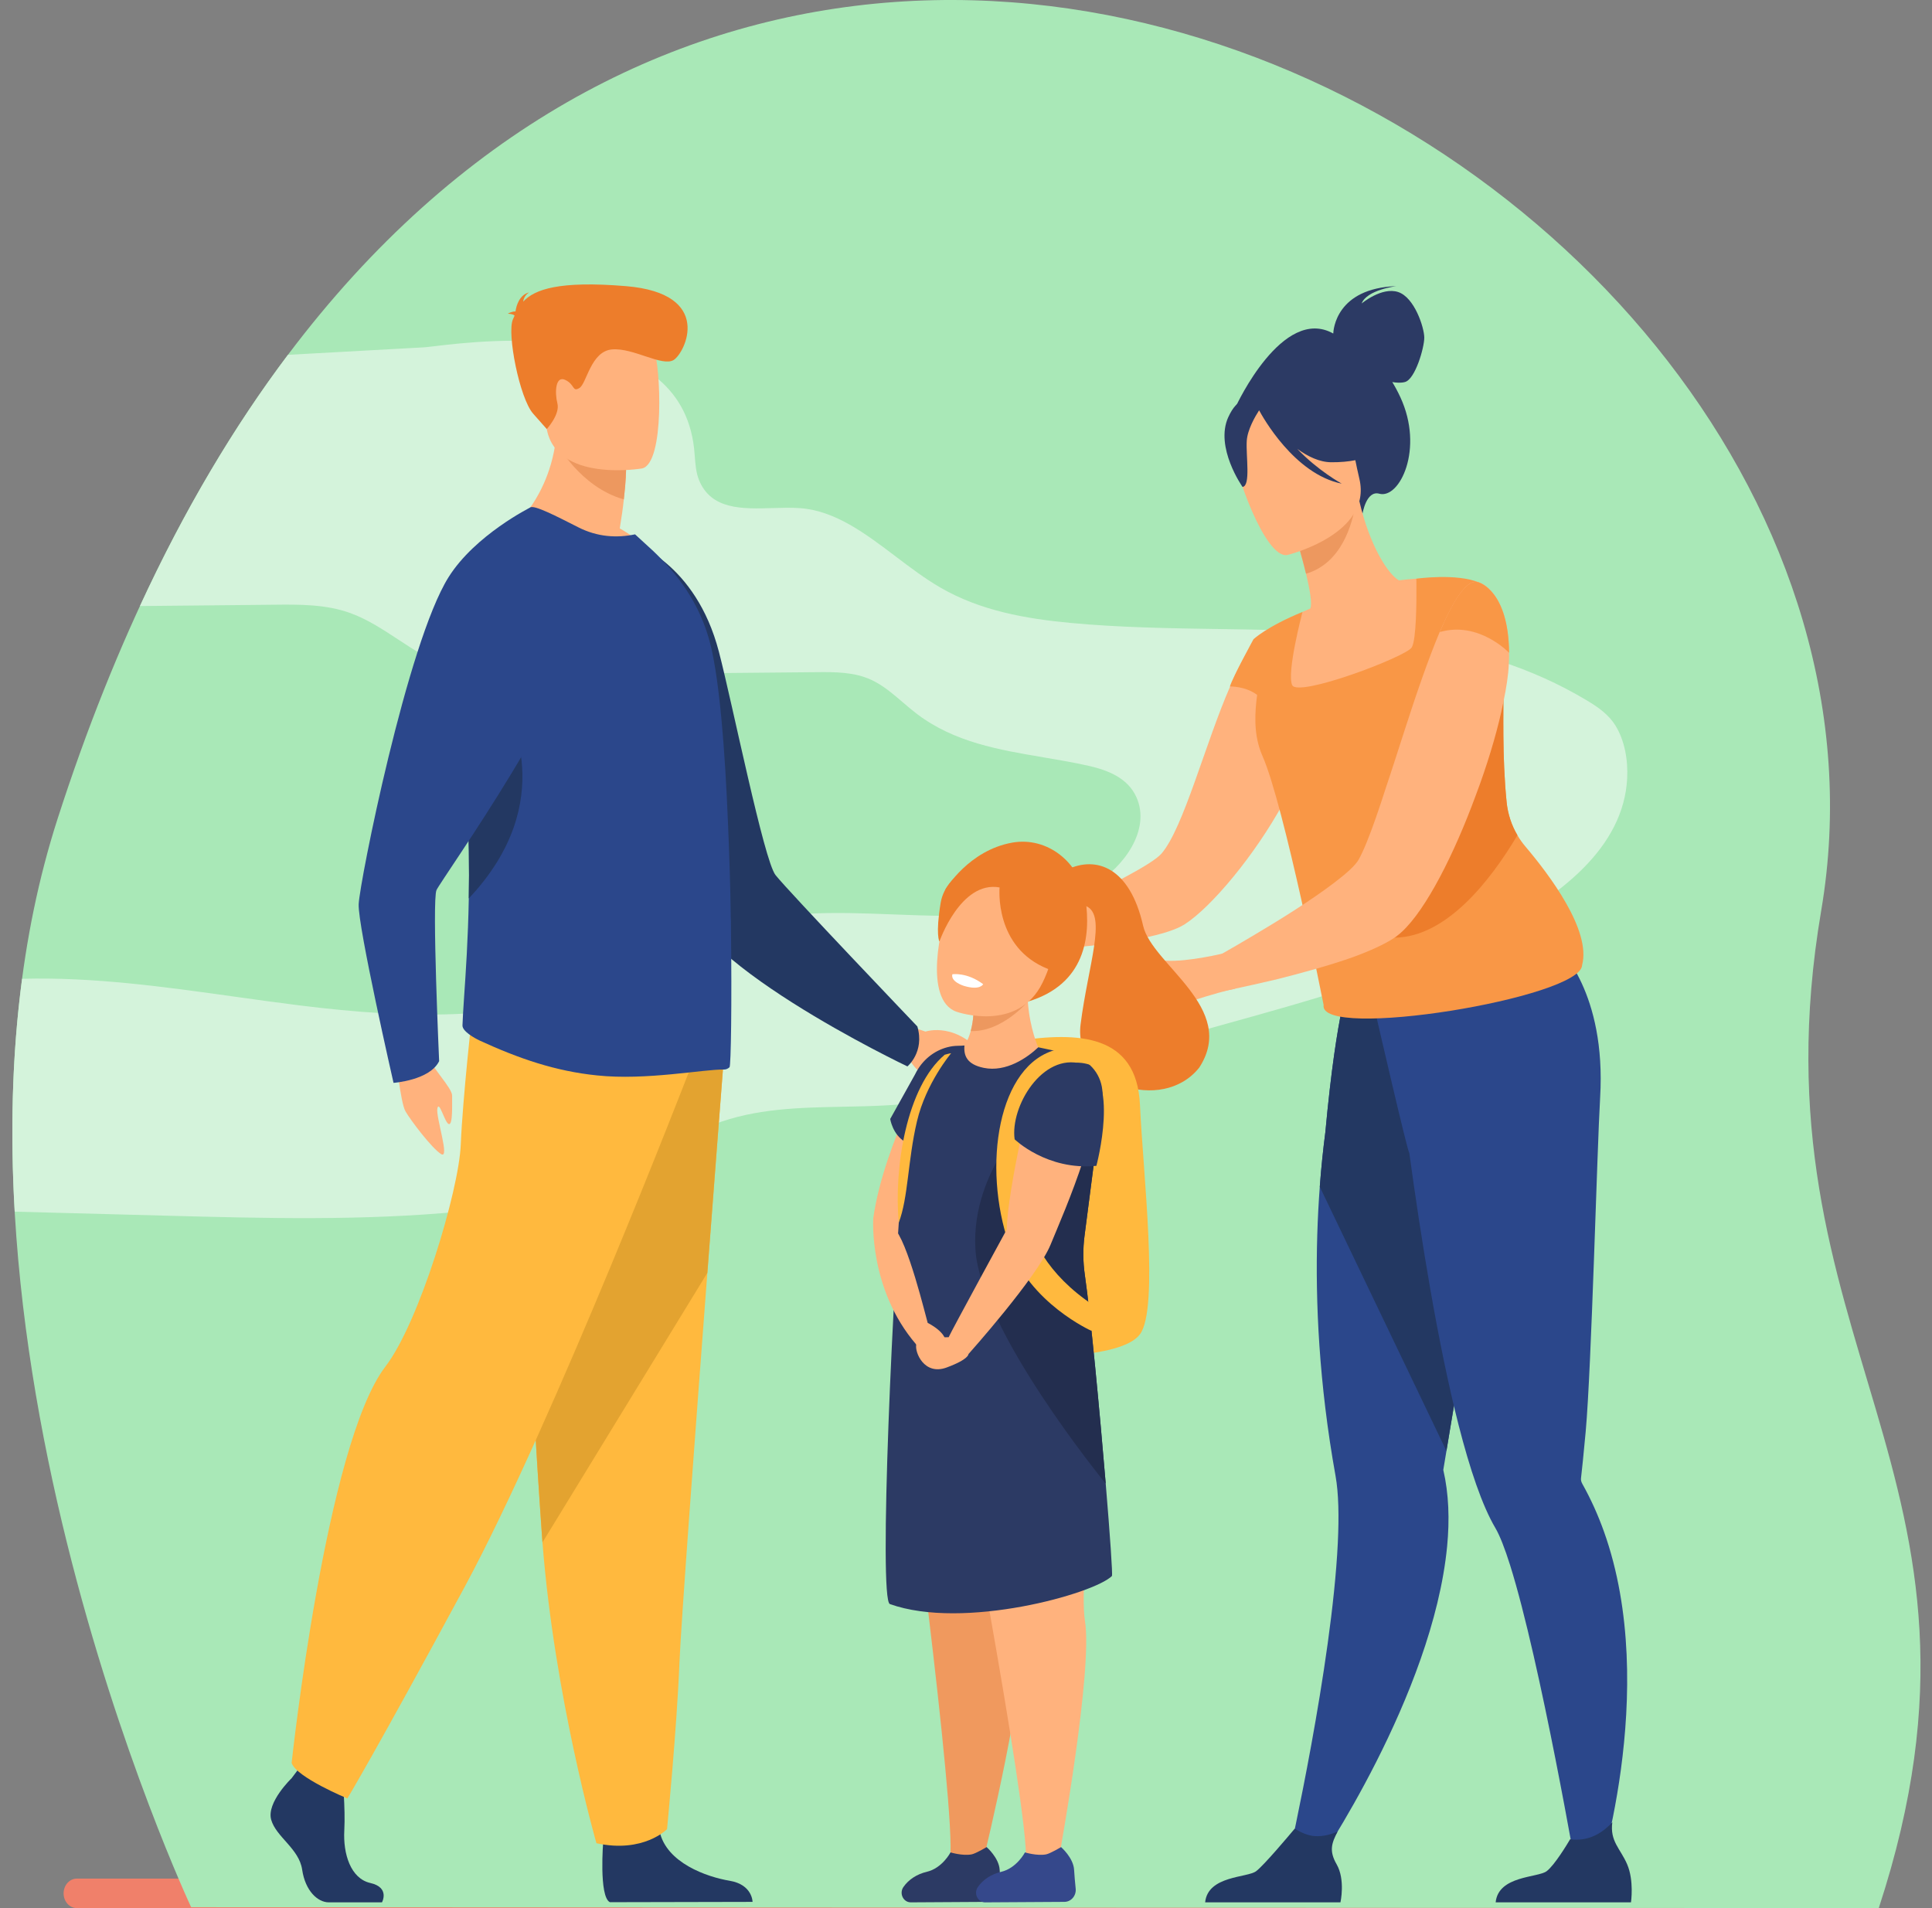 <svg width="162" height="160" viewBox="0 0 162 160" fill="none" xmlns="http://www.w3.org/2000/svg">
<rect x="0" y="0" width="162" height="160" fill="#808080" stroke="none"/>
<g id="Property 1=Images, Property 2=Parents">
<path id="Vector" d="M86.496 18.149H71.522C69.555 18.149 67.945 19.838 67.945 21.902V27.847C67.945 28.79 68.282 29.654 68.835 30.315L67.945 34.582L73.076 31.6H86.497C88.464 31.6 90.074 29.911 90.074 27.847V21.902C90.074 19.838 88.464 18.149 86.497 18.149H86.496Z" fill="#A9E8B7"/>
<path id="Vector_2" d="M86.778 22.678H71.254C70.934 22.678 70.672 22.404 70.672 22.068C70.672 21.732 70.934 21.458 71.254 21.458H86.778C87.098 21.458 87.359 21.732 87.359 22.068C87.359 22.403 87.098 22.678 86.778 22.678Z" fill="#B7D3F3"/>
<path id="Vector_3" d="M86.778 25.346H71.254C70.934 25.346 70.672 25.072 70.672 24.736C70.672 24.401 70.934 24.126 71.254 24.126H86.778C87.098 24.126 87.359 24.401 87.359 24.736C87.359 25.072 87.098 25.346 86.778 25.346Z" fill="#B7D3F3"/>
<path id="Vector_4" d="M86.778 27.914H71.254C70.934 27.914 70.672 27.64 70.672 27.304C70.672 26.969 70.934 26.694 71.254 26.694H86.778C87.098 26.694 87.359 26.968 87.359 27.304C87.359 27.64 87.098 27.914 86.778 27.914Z" fill="#B7D3F3"/>
<path id="Vector_5" d="M155.333 160H6.445C5.831 160 5.333 159.446 5.333 158.763C5.333 158.079 5.831 157.525 6.445 157.525H155.333C155.947 157.525 156.444 158.079 156.444 158.763C156.444 159.446 155.947 160 155.333 160Z" fill="#F0806A"/>
<path id="Vector_6" d="M16.027 159.923C16.027 159.923 -8.062 108.674 4.831 68.652C43.807 -52.344 163.939 10.261 152.71 76.356C146.536 112.706 169.474 123.596 157.536 160L16.027 159.923Z" fill="#A9E8B7"/>
<path id="Intersect" fill-rule="evenodd" clip-rule="evenodd" d="M11.734 50.819C15.466 42.731 19.638 35.74 24.144 29.754L35.538 29.126C35.708 29.116 36.021 29.079 36.451 29.028C40.786 28.514 56.98 26.592 58.201 37.609C58.226 37.835 58.244 38.063 58.261 38.291C58.313 38.963 58.365 39.634 58.608 40.24C59.619 42.756 62.239 42.679 64.792 42.603C65.581 42.58 66.363 42.557 67.089 42.61C70.041 42.827 72.563 44.738 75.101 46.659C76.329 47.589 77.561 48.522 78.846 49.267C82.221 51.222 86.022 51.882 89.769 52.234C93.856 52.618 98.018 52.682 102.179 52.746C112.92 52.91 123.656 53.075 133.086 58.749C133.976 59.284 134.875 59.895 135.462 60.85C136.233 62.102 136.521 63.737 136.439 65.283C135.835 76.694 115.783 82.252 102.827 85.844C100.501 86.489 98.404 87.07 96.689 87.61C89.374 89.915 81.993 92.233 74.432 92.681C73.194 92.754 71.948 92.779 70.701 92.803C67.016 92.875 63.326 92.946 59.844 94.288C58.255 94.901 56.75 95.765 55.244 96.629C54.239 97.206 53.233 97.783 52.202 98.286C47.928 100.37 43.283 101.146 38.675 101.588C30.45 102.377 22.183 102.158 13.933 101.938L1.232 101.601C0.86 95.142 0.99 88.555 1.852 82.075C7.798 81.912 13.756 82.745 19.703 83.576C21.512 83.829 23.32 84.082 25.127 84.307C34.363 85.455 43.986 85.807 52.633 81.803C53.652 81.331 54.653 80.8 55.653 80.27C57.239 79.428 58.825 78.588 60.484 77.981C65.084 76.3 70.012 76.489 74.912 76.677C80.79 76.902 86.629 77.125 91.813 74.119C94.181 72.746 96.529 69.597 95.289 66.845C94.544 65.193 92.831 64.569 91.276 64.216C90.034 63.934 88.767 63.72 87.499 63.506C83.763 62.875 80.019 62.243 76.884 59.863C76.477 59.554 76.083 59.217 75.69 58.88C74.853 58.164 74.017 57.449 73.059 57.007C71.625 56.344 70.041 56.349 68.501 56.363L44.035 56.591C41.781 56.612 39.483 56.625 37.334 55.823C35.95 55.307 34.676 54.47 33.402 53.633C32.1 52.777 30.799 51.922 29.38 51.41C27.322 50.666 25.129 50.684 22.977 50.708C20.729 50.733 18.482 50.754 16.234 50.775C14.734 50.789 13.234 50.803 11.734 50.819Z" fill="#D4F3DB"/>
<path id="Vector_7" d="M93.409 83.332C94.499 83.815 96.034 85.497 98.489 84.478C100.246 83.762 102.103 83.261 103.007 83.028C103.366 82.956 103.57 82.903 103.57 82.903L102.599 79.934C102.599 79.934 102.565 79.951 102.479 79.969C101.848 80.112 98.643 80.828 97.144 80.47C95.456 80.059 92.626 82.187 92.626 82.187C92.626 82.187 92.319 82.867 93.41 83.332H93.409Z" fill="#FFB27D"/>
<path id="Vector_8" d="M75.852 85.904L77.603 86.501C77.603 86.501 80.385 85.533 82.817 88.957C82.817 88.957 83.579 90.231 82.641 91.202C81.778 92.095 81.61 89.99 79.948 90.41C78.285 90.83 77.159 90.174 76.418 89.109L75.194 88.341L75.852 85.904Z" fill="#FFB27D"/>
<path id="Vector_9" d="M52.997 45.504C52.997 45.504 59.219 55.711 57.25 74.36C56.636 80.182 76.087 89.421 76.087 89.421C76.087 89.421 77.548 88.222 76.922 86.072C76.922 86.072 66.124 74.764 65.028 73.376C64.054 72.144 61.419 59.023 60.282 54.656C58.328 47.144 52.996 45.505 52.996 45.505L52.997 45.504Z" fill="#233862"/>
<path id="Vector_10" d="M24.455 149.106C24.455 149.106 22.325 151.146 22.74 152.594C23.155 154.043 25.078 155.009 25.337 156.78C25.597 158.551 26.636 159.517 27.571 159.517H32.029C32.029 159.517 32.717 158.271 31.054 157.895C29.392 157.519 28.766 155.438 28.869 153.506C28.973 151.574 28.713 148.998 28.713 148.998L25.181 148.139L24.454 149.105L24.455 149.106Z" fill="#233862"/>
<path id="Vector_11" d="M50.583 154.38C50.583 154.38 50.201 159.021 51.136 159.504L63.102 159.478C63.102 159.478 63.102 158.028 61.181 157.707C59.258 157.385 55.882 156.204 55.311 153.574C54.739 150.944 50.584 154.379 50.584 154.379L50.583 154.38Z" fill="#233862"/>
<path id="Vector_12" d="M60.685 88.817C60.685 88.817 60.054 96.953 59.313 106.732C58.304 120.017 57.092 136.335 56.972 139.426C56.765 144.794 55.933 153.38 55.933 153.38C55.933 153.38 53.96 155.42 50.011 154.56C50.011 154.56 46.492 142.302 45.486 129.333C45.47 129.12 45.455 128.907 45.439 128.692C44.504 115.49 43.05 87.689 43.05 87.689L60.685 88.815L60.685 88.817Z" fill="#FFB93E"/>
<path id="Vector_13" d="M60.685 88.817C60.685 88.817 60.054 96.953 59.313 106.732L45.487 129.334C45.471 129.121 45.456 128.908 45.44 128.693C44.505 115.491 43.051 87.69 43.051 87.69L60.685 88.816V88.817Z" fill="#E3A330"/>
<path id="Vector_14" d="M57.803 89.784C57.803 89.784 46.427 119.248 38.947 133.095C31.467 146.942 29.129 150.806 29.129 150.806C29.129 150.806 24.844 149.035 24.454 147.827C24.454 147.827 27.314 121.096 32.324 114.58C35.154 110.897 38.479 99.847 38.635 95.983C38.791 92.119 39.648 84.47 39.648 84.47L57.803 89.783V89.784Z" fill="#FFB93E"/>
<path id="Vector_15" d="M42.836 44.377C42.836 44.377 50.533 48.273 54.97 46.828C54.97 46.828 53.878 45.382 51.967 44.306C52.121 43.371 52.24 42.56 52.308 41.873C52.496 40.285 52.496 39.386 52.496 39.386L49.526 36.935L46.71 34.59C46.932 41.184 42.836 44.376 42.836 44.376V44.377Z" fill="#FFB27D"/>
<path id="Vector_16" d="M61.172 89.49C61.036 89.614 60.882 89.683 60.709 89.683C59.038 89.647 54.174 90.616 50.061 90.176C46.58 89.823 43.507 88.766 40.213 87.25C39.769 87.039 38.761 86.474 38.779 85.981C38.797 85.417 38.847 84.623 38.915 83.599C39.053 81.585 39.248 78.724 39.309 75.333C39.355 72.819 39.33 70.013 39.155 67.042C39.145 66.842 39.135 66.641 39.127 66.439C39.077 65.35 39.053 64.252 39.053 63.18C39.035 59.723 39.273 56.427 39.751 53.482C40.589 48.368 42.143 44.337 44.462 42.555C44.77 42.307 46.699 43.306 48.473 44.206C50.095 45.035 51.715 45.124 53.251 44.807L54.787 46.217C56.649 47.996 58.697 50.447 59.601 54.152C60.351 57.291 60.795 62.968 61.035 68.859C61.153 71.538 61.239 74.219 61.273 76.775V76.864C61.291 77.127 61.291 77.394 61.291 77.659C61.374 84.201 61.291 89.403 61.171 89.49L61.172 89.49Z" fill="#2B478B"/>
<path id="Vector_17" d="M46.659 37.112C46.659 37.112 48.604 40.833 52.308 41.874C52.496 40.286 52.496 39.387 52.496 39.387L49.526 36.936L46.659 37.112Z" fill="#ED985F"/>
<path id="Vector_18" d="M53.849 39.279C53.849 39.279 46.507 40.539 45.817 35.803C45.127 31.066 43.716 28.039 48.375 27.034C53.034 26.03 54.21 27.695 54.813 29.218C55.415 30.741 55.742 38.83 53.849 39.279Z" fill="#FFB27D"/>
<path id="Vector_19" d="M43.149 26.467C43.082 26.387 42.928 26.323 42.586 26.303C42.586 26.303 42.86 26.123 43.225 26.114C43.296 25.615 43.55 24.731 44.368 24.516C44.368 24.516 43.928 24.762 43.87 25.293C44.819 24.271 46.852 23.527 52.479 23.993C59.895 24.608 57.451 29.59 56.491 30.184C55.531 30.778 53.114 29.15 51.325 29.299C49.536 29.448 49.195 32.16 48.589 32.532C47.982 32.904 48.221 32.246 47.4 31.857C46.579 31.467 46.501 32.895 46.738 33.824C46.975 34.752 45.846 35.977 45.846 35.977L44.706 34.688C43.566 33.4 42.491 27.942 43.009 26.779C43.055 26.676 43.101 26.572 43.147 26.467H43.149Z" fill="#ED7D2B"/>
<path id="Vector_20" d="M78.39 86.866C78.39 86.866 79.33 86.424 79.891 87.059C80.451 87.693 81.763 88.131 81.65 88.463C81.418 89.149 80.208 88.375 78.93 88.793C78.483 88.938 77.095 88.04 78.39 86.867V86.866Z" fill="#FFB27D"/>
<path id="Vector_21" d="M39.309 75.333C39.355 72.819 39.329 70.013 39.155 67.042C39.145 66.842 39.135 66.641 39.127 66.439C39.824 62.81 40.88 59.592 42.435 59.487C42.435 59.487 47.065 67.121 39.309 75.333Z" fill="#233862"/>
<path id="Vector_22" d="M33.185 88.498C33.185 88.498 33.571 92.435 33.995 93.18C34.418 93.924 36.221 96.304 36.989 96.772C37.757 97.239 36.52 93.636 36.676 92.935C36.833 92.233 37.308 94.214 37.647 94.261C37.986 94.308 37.898 92.525 37.911 91.877C37.923 91.228 36.264 89.628 35.679 88.246C35.094 86.865 33.186 88.499 33.186 88.499L33.185 88.498Z" fill="#FFB27D"/>
<path id="Vector_23" d="M44.483 42.545C44.483 42.545 39.837 44.853 37.609 48.402C34.155 53.907 30.149 73.969 30.075 75.827C30.001 77.685 32.998 90.801 32.998 90.801C32.998 90.801 36.038 90.591 36.822 88.98C36.822 88.98 36.215 75.505 36.6 74.638C36.985 73.772 49.273 56.561 47.892 52.889C46.51 49.216 44.484 42.545 44.484 42.545H44.483Z" fill="#2B478B"/>
<path id="Vector_24" d="M111.795 27.968C111.806 27.646 112.043 24.175 117.082 23.993C117.082 23.993 114.604 24.303 114.177 25.446C114.177 25.446 115.864 24.034 117.238 24.488C118.612 24.942 119.419 27.468 119.427 28.299C119.435 29.13 118.672 31.808 117.8 32.035C117.469 32.121 117.089 32.099 116.744 32.036C116.976 32.417 117.203 32.835 117.42 33.304C119.431 37.634 117.357 41.866 115.655 41.399C114.563 41.099 114.254 43.053 114.254 43.053L103.648 34.044C103.648 34.044 107.544 25.587 111.795 27.967V27.968Z" fill="#2C3A64"/>
<path id="Vector_25" d="M85.771 77.59C85.771 77.59 83.67 77.16 83.189 77.59C82.708 78.02 80.429 80.45 80.917 81.248C81.405 82.045 83.745 80.588 84.232 80.45C84.718 80.312 86.078 79.755 86.078 79.755L85.771 77.59Z" fill="#FFB27D"/>
<path id="Vector_26" d="M108.101 155.549L110.354 156.429C110.354 156.429 120.138 142.189 121.343 129.661C121.558 127.425 121.486 125.257 121.021 123.256C121.021 123.256 121.117 122.683 121.285 121.669C121.362 121.197 121.458 120.628 121.566 119.975C121.885 118.062 122.322 115.446 122.822 112.466C123.973 105.609 125.465 96.844 126.624 90.401L126.017 90.197L119.449 87.973L118.092 83.45L113.201 82.099C113.201 82.099 112.109 84.341 111.132 94.934C110.952 96.324 110.788 97.856 110.665 99.517C110.284 104.589 110.257 110.88 111.13 118.072C111.354 119.913 111.637 121.814 111.988 123.767C112.246 125.199 112.284 127.15 112.176 129.391C111.682 139.632 108.1 155.549 108.1 155.549H108.101Z" fill="#2B478B"/>
<path id="Vector_27" d="M110.666 99.517L121.285 121.669C121.362 121.197 121.458 120.628 121.566 119.975C121.885 118.062 122.322 115.446 122.822 112.466C123.973 105.609 125.465 96.844 126.624 90.401L126.017 90.197L119.449 87.973L118.092 83.45L113.202 82.099C113.202 82.099 112.109 84.341 111.132 94.934C110.952 96.324 110.788 97.856 110.665 99.517H110.666Z" fill="#233862"/>
<path id="Vector_28" d="M115.338 84.942L115.584 82.73C119.703 83.878 130.706 79.522 130.706 79.522C130.706 79.522 134.696 83.203 134.173 92.024C133.917 96.33 133.45 114.625 132.962 120.039C132.786 122.001 132.632 123.398 132.569 123.955C132.568 123.958 132.568 123.959 132.568 123.961C132.548 124.131 132.605 124.292 132.688 124.44C133.406 125.719 134 127.051 134.488 128.413C139.277 141.8 133.751 158.288 133.751 158.288L132.317 157.681C132.317 157.681 129.172 139.334 126.618 131.228C126.184 129.853 125.768 128.772 125.388 128.127C124.277 126.246 123.246 123.172 122.31 119.516C120.542 112.604 119.119 103.613 118.171 96.673C118.04 96.679 115.339 84.941 115.339 84.941L115.338 84.942Z" fill="#2B478B"/>
<path id="Vector_29" d="M85.771 77.59L86.078 79.755C86.078 79.755 86.214 79.755 86.453 79.737C87.203 79.683 89.027 79.576 91.09 79.343C94.193 79.022 97.875 78.449 99.341 77.501C101.575 76.071 105.239 71.687 107.627 67.305C107.695 67.198 107.746 67.09 107.797 66.983C109.042 64.657 109.911 62.35 109.98 60.508C110.031 59.381 109.911 58.415 109.69 57.574C109.4 56.465 108.923 55.588 108.429 54.926C108.36 54.819 108.293 54.711 108.189 54.622C107.371 53.602 106.57 53.173 106.57 53.173C106.161 52.994 105.718 53.209 105.257 53.727V53.745C104.882 54.157 104.473 54.782 104.081 55.569C104.064 55.587 104.047 55.605 104.047 55.624C103.962 55.785 103.877 55.963 103.775 56.16C103.741 56.195 103.724 56.249 103.706 56.285C103.519 56.696 103.331 57.125 103.144 57.573C101.047 62.367 99.251 69.412 97.393 71.576C96.592 72.506 92.489 74.549 89.574 75.909C87.477 76.875 85.772 77.59 85.772 77.59H85.771Z" fill="#FFB27D"/>
<path id="Vector_30" d="M89.487 72.914C91.933 71.748 94.74 72.724 95.851 77.624C96.593 80.894 103.806 84.525 100.559 89.519C97.451 93.441 89.977 90.875 90.607 85.904C91.237 80.934 92.828 76.78 91.093 75.987C88.928 74.997 89.487 72.914 89.487 72.914Z" fill="#ED7D2B"/>
<path id="Vector_31" d="M85.264 87.281C90.393 86.512 95.311 86.696 95.586 92.62C95.859 98.542 97.193 109.682 95.593 111.876C93.993 114.069 85.606 113.757 85.606 113.757C79.995 103.718 85.264 87.281 85.264 87.281Z" fill="#FFB93E"/>
<path id="Vector_32" d="M107.469 58.111C108.763 58.74 110.323 59.169 112.212 59.277C119.293 59.684 120.901 53.171 121.193 48.848C120.173 48.46 119.278 48.496 118.764 48.525C118.262 48.554 117.737 48.608 117.305 48.664C116.439 48.19 114.883 45.883 113.984 42.026L113.678 42.174L108.569 44.694C108.569 44.694 109.111 46.439 109.513 48.107C109.826 49.414 110.05 50.676 109.862 51.029C109.459 51.201 109.219 51.309 109.219 51.309C109.219 51.309 109.219 51.311 109.217 51.315C109.165 51.452 108.054 54.421 107.469 58.11V58.111Z" fill="#FFB27D"/>
<path id="Vector_33" d="M108.569 44.696C108.569 44.696 109.112 46.439 109.512 48.109C112.498 47.234 113.405 43.941 113.678 42.175L108.568 44.695L108.569 44.696Z" fill="#ED985F"/>
<path id="Vector_34" d="M107.94 46.541C107.94 46.541 115.085 44.807 113.986 40.154C112.888 35.502 113.071 32.144 108.462 33.056C103.854 33.967 103.39 35.971 103.397 37.618C103.403 39.264 106.053 46.873 107.94 46.541Z" fill="#FFB27D"/>
<path id="Vector_35" d="M102.995 34.977C103.763 33.291 104.667 33.381 105.232 33.679C108.589 30.42 111.882 33.083 111.882 33.083C113.15 36.295 115.896 37.608 115.896 37.608C115.896 37.608 114.799 38.788 111.618 38.761C110.646 38.753 109.669 38.285 108.78 37.64C110.494 39.453 112.505 40.556 112.505 40.556C108.523 39.757 105.852 34.919 105.578 34.405C105.24 34.928 104.595 36.041 104.541 36.98C104.467 38.257 104.886 40.737 104.189 40.831C104.189 40.831 101.841 37.505 102.993 34.977H102.995Z" fill="#2C3A64"/>
<path id="Vector_36" d="M103.126 57.565C103.383 56.755 105.103 53.606 105.103 53.606C105.103 53.606 105.103 53.606 105.104 53.606C105.111 53.599 106.197 52.554 109.218 51.31C109.218 51.31 109.218 51.312 109.216 51.316C109.168 51.501 107.879 56.401 108.349 57.447C108.828 58.51 117.878 55.077 118.373 54.294C118.768 53.664 118.779 50.339 118.768 49.045C118.767 48.722 118.763 48.525 118.763 48.525C118.763 48.525 122.141 48.045 124.042 48.852C124.042 48.852 123.292 50.561 123.015 52.447C122.989 52.626 122.967 52.806 122.951 52.985C122.915 53.366 122.903 53.745 122.924 54.116C122.951 54.607 123.192 55.041 123.576 55.465C123.925 55.855 124.4 56.239 124.937 56.65C125.288 56.916 125.665 57.196 126.055 57.498C126.088 59.718 125.939 63.369 126.331 67.265C126.43 68.252 126.742 69.198 127.235 70.036C127.43 70.37 127.655 70.686 127.905 70.981C129.9 73.33 133.439 78.012 132.661 80.926C132.604 83.675 110.514 87.285 110.986 84.267C110.986 84.267 107.666 67.479 105.873 63.427C105.809 63.279 105.75 63.133 105.696 62.985C105.121 61.385 105.218 59.741 105.413 58.269C104.4 57.513 103.124 57.564 103.124 57.564L103.126 57.565Z" fill="#F99746"/>
<path id="Vector_37" d="M116.936 78.627C121.293 78.579 124.982 73.832 127.237 70.037C126.744 69.2 126.432 68.254 126.332 67.267C125.94 63.371 126.09 59.72 126.057 57.5C125.667 57.197 125.29 56.917 124.939 56.65C124.402 56.239 123.927 55.856 123.578 55.466C120.01 61.794 111.029 78.693 116.937 78.627H116.936Z" fill="#ED7D2B"/>
<path id="Vector_38" d="M100.466 81.115L101.063 83.404C101.063 83.404 101.813 83.261 103.007 83.028C103.365 82.957 103.569 82.903 103.569 82.903C104.524 82.707 105.666 82.438 106.91 82.152H106.927C109.059 81.614 111.445 80.971 113.457 80.255C114.872 79.737 116.099 79.182 116.935 78.628C117.02 78.574 117.089 78.521 117.174 78.449C119.168 76.929 121.538 72.457 123.379 67.663C123.635 67.001 123.873 66.34 124.112 65.695C124.965 63.298 125.646 60.937 126.055 58.897C126.311 57.681 126.482 56.571 126.516 55.659C126.532 55.337 126.549 55.033 126.532 54.747C126.499 49.559 124.044 48.844 124.044 48.844C123.993 48.827 123.941 48.809 123.873 48.791C123.446 48.719 123.004 49.023 122.543 49.614C121.964 50.347 121.35 51.545 120.719 52.995C119.748 55.302 118.725 58.289 117.77 61.259C117.241 62.886 116.73 64.514 116.219 66.017C115.93 66.929 115.64 67.788 115.367 68.575C114.838 70.078 114.361 71.294 113.935 72.063C113.662 72.564 112.878 73.262 111.838 74.049C110.031 75.426 107.389 77.09 105.087 78.449C104.133 79.022 103.229 79.54 102.48 79.969C101.269 80.667 100.468 81.115 100.468 81.115H100.466Z" fill="#FFB27D"/>
<path id="Vector_39" d="M120.725 53.001C124.008 52.051 126.539 54.74 126.539 54.74C126.498 49.561 124.041 48.853 124.041 48.853C123.052 48.423 121.907 50.219 120.725 53.001Z" fill="#F99746"/>
<path id="Vector_40" d="M125.413 159.517H136.759C136.759 159.517 137.031 157.703 136.438 156.326C135.87 155.006 134.981 154.405 135.194 152.807C134.473 153.585 133.298 154.457 131.657 154.226C131.456 154.568 130.36 156.397 129.689 156.904C128.947 157.462 125.641 157.264 125.412 159.517H125.413Z" fill="#233862"/>
<path id="Vector_41" d="M101.052 159.517H112.398C112.398 159.517 112.822 157.618 112.077 156.326C111.418 155.183 111.67 154.532 112.159 153.586C111.645 153.807 110.98 154.008 110.248 153.964C109.683 153.929 109.084 153.661 108.561 153.341C108.073 153.925 105.981 156.412 105.328 156.905C104.587 157.463 101.28 157.265 101.052 159.518V159.517Z" fill="#233862"/>
<path id="Vector_42" d="M75.622 117.699C75.622 117.699 80.195 151.726 79.667 155.927L82.552 155.56C82.552 155.56 86.163 140.706 85.728 136.55C85.294 132.393 89.306 115.262 85.605 113.757C81.904 112.251 75.622 117.699 75.622 117.699Z" fill="#F0995E"/>
<path id="Vector_43" d="M79.78 117.74C79.78 117.74 86.303 151.798 86.023 156.026L88.877 155.334C88.877 155.334 91.652 140.023 90.974 135.902C90.297 131.782 93.296 114.425 89.513 113.161C85.73 111.897 79.78 117.741 79.78 117.741V117.74Z" fill="#FFB27D"/>
<path id="Vector_44" d="M79.702 155.329C79.702 155.329 79.017 156.651 77.71 156.957C76.887 157.15 76.185 157.604 75.749 158.237C75.382 158.773 75.744 159.521 76.374 159.517L83.011 159.477C83.577 159.473 84.015 158.959 83.955 158.369C83.903 157.853 83.848 157.252 83.823 156.792C83.769 155.786 82.73 154.883 82.73 154.883C82.73 154.883 81.819 155.431 81.466 155.496C80.702 155.637 79.701 155.328 79.701 155.328L79.702 155.329Z" fill="#2C3A64"/>
<path id="Vector_45" d="M85.944 155.329C85.944 155.329 85.258 156.651 83.952 156.957C83.129 157.15 82.427 157.604 81.991 158.237C81.623 158.773 81.986 159.521 82.615 159.517L89.253 159.477C89.818 159.473 90.256 158.959 90.197 158.369C90.144 157.853 90.089 157.252 90.064 156.792C90.01 155.786 88.971 154.883 88.971 154.883C88.971 154.883 88.06 155.431 87.708 155.496C86.944 155.637 85.943 155.328 85.943 155.328L85.944 155.329Z" fill="#35488B"/>
<path id="Vector_46" d="M78.436 88.222C78.436 88.222 74.099 95.896 73.223 102.153C73.223 102.153 75.334 105.14 76.191 103.043C77.05 100.945 83.209 89.717 78.436 88.222Z" fill="#FFB27D"/>
<path id="Vector_47" d="M79.263 74.6C79.309 74.519 81.251 71.299 84.879 70.656C87.818 70.135 90.569 72.314 91.022 75.406C91.476 78.512 91.013 82.539 86.182 83.989L79.263 74.6Z" fill="#ED7D2B"/>
<path id="Vector_48" d="M80.151 88.443L85.618 91.85L87.061 87.817C87.061 87.817 86.366 86.341 86.182 83.988C86.105 82.998 86.107 81.852 86.27 80.595L81.516 82.761C81.516 82.761 81.599 83.216 81.633 83.88C81.668 84.597 81.645 85.559 81.396 86.46C81.182 87.232 80.803 87.957 80.151 88.444V88.443Z" fill="#FFB27D"/>
<path id="Vector_49" d="M92.716 124.405C92.206 118.275 91.444 110.215 90.965 106.907C90.806 105.815 90.798 104.706 90.941 103.613L92.066 94.908L92.42 92.177C92.606 90.731 91.842 89.334 90.559 88.77C89.391 88.258 88.535 88.14 87.062 87.818C86.147 88.685 84.37 89.929 82.489 89.543C81.076 89.252 80.795 88.519 80.871 87.667C80.512 87.704 80.184 87.68 79.877 87.725C78.693 87.894 77.671 88.584 77.022 89.57L77.022 89.565L76.999 89.606C76.897 89.765 76.804 89.929 76.722 90.101L74.644 93.83C74.644 93.83 74.845 95.127 75.866 95.726C74.845 107.524 73.663 134.163 74.616 134.504C80.792 136.716 91.751 133.64 93.235 132.152C93.309 132.077 93.075 128.718 92.716 124.406V124.405Z" fill="#2C3A64"/>
<path id="Vector_50" d="M79.217 88.441C76.016 91.131 74.942 97.909 75.361 102.521C76.163 100.427 76.112 97.32 76.889 94.022C77.644 90.816 79.754 88.316 79.754 88.316C79.674 88.316 79.216 88.441 79.216 88.441H79.217Z" fill="#FFB93E"/>
<path id="Vector_51" d="M81.396 86.459C84.018 86.56 86.182 83.988 86.182 83.988L81.633 83.879C81.668 84.596 81.645 85.558 81.396 86.459Z" fill="#ED985F"/>
<path id="Vector_52" d="M80.219 84.843C80.219 84.843 85.353 86.638 87.419 82.401C89.648 77.829 87.723 74.261 85.964 73.912C82.456 73.215 80.316 74.493 79.604 75.947C78.892 77.401 77.386 83.88 80.22 84.843H80.219Z" fill="#FFB27D"/>
<path id="Vector_53" d="M82.438 82.528C82.438 82.528 82.186 83.079 80.827 82.669C80.827 82.669 79.687 82.326 79.857 81.695C79.857 81.695 81.074 81.501 82.438 82.527V82.528Z" fill="white"/>
<path id="Vector_54" d="M92.716 124.405C92.553 124.207 82.162 111.486 81.787 104.718C81.41 97.896 87 92.912 87 92.912C89.228 92.758 90.873 93.523 92.066 94.908L90.941 103.613C90.797 104.706 90.806 105.815 90.965 106.907C91.444 110.215 92.205 118.275 92.716 124.405Z" fill="#232E4F"/>
<path id="Vector_55" d="M88.633 88.005C83.674 89.204 82.341 97.802 84.619 104.385C86.31 109.27 91.523 111.597 91.523 111.597C92.089 110.929 91.652 109.427 91.652 109.427C84.007 104.314 85.292 97.087 87.061 93.441C88.83 89.796 89.185 88.442 91.796 89.421C91.469 87.89 88.633 88.006 88.633 88.006V88.005Z" fill="#FFB93E"/>
<path id="Vector_56" d="M83.817 74.414C83.817 74.414 83.329 79.468 87.899 81.259C89.716 81.971 90.662 74.252 86.865 72.711C83.069 71.17 79.325 73.001 78.877 75.695C78.43 78.389 78.771 78.951 78.771 78.951C78.771 78.951 80.547 73.825 83.817 74.414Z" fill="#ED7D2B"/>
<path id="Vector_57" d="M86.591 90.946C86.591 90.946 84.495 99.642 84.414 103.101C84.414 103.101 79.815 111.529 79.545 112.129C79.275 112.728 81.205 113.547 81.205 113.547C81.205 113.547 86.975 107.091 88.087 104.378C89.198 101.665 93.144 92.843 91.565 90.21C89.986 87.577 86.591 90.946 86.591 90.946Z" fill="#FFB27D"/>
<path id="Vector_58" d="M73.224 102.153C73.224 102.153 72.813 108.077 76.83 112.744C76.83 112.744 77.927 111.359 77.788 110.929C77.65 110.499 76.078 103.897 74.929 102.958C73.781 102.019 73.224 102.154 73.224 102.154V102.153Z" fill="#FFB27D"/>
<path id="Vector_59" d="M79.545 112.129C79.545 112.129 76.974 112.109 76.83 112.743C76.686 113.377 77.491 115.363 79.372 114.671C81.252 113.979 81.205 113.547 81.205 113.547L79.545 112.129Z" fill="#FFB27D"/>
<path id="Vector_60" d="M77.788 110.928C77.788 110.928 79.854 111.93 79.153 112.998C78.451 114.066 77.047 113.427 76.83 112.744C76.613 112.06 77.788 110.929 77.788 110.929V110.928Z" fill="#FFB27D"/>
<path id="Vector_61" d="M85.078 95.535C85.078 95.535 87.775 98.167 91.933 97.759C91.933 97.759 93.981 90.14 90.695 89.204C87.409 88.269 84.694 92.785 85.078 95.535Z" fill="#2C3A64"/>
</g>
</svg>
